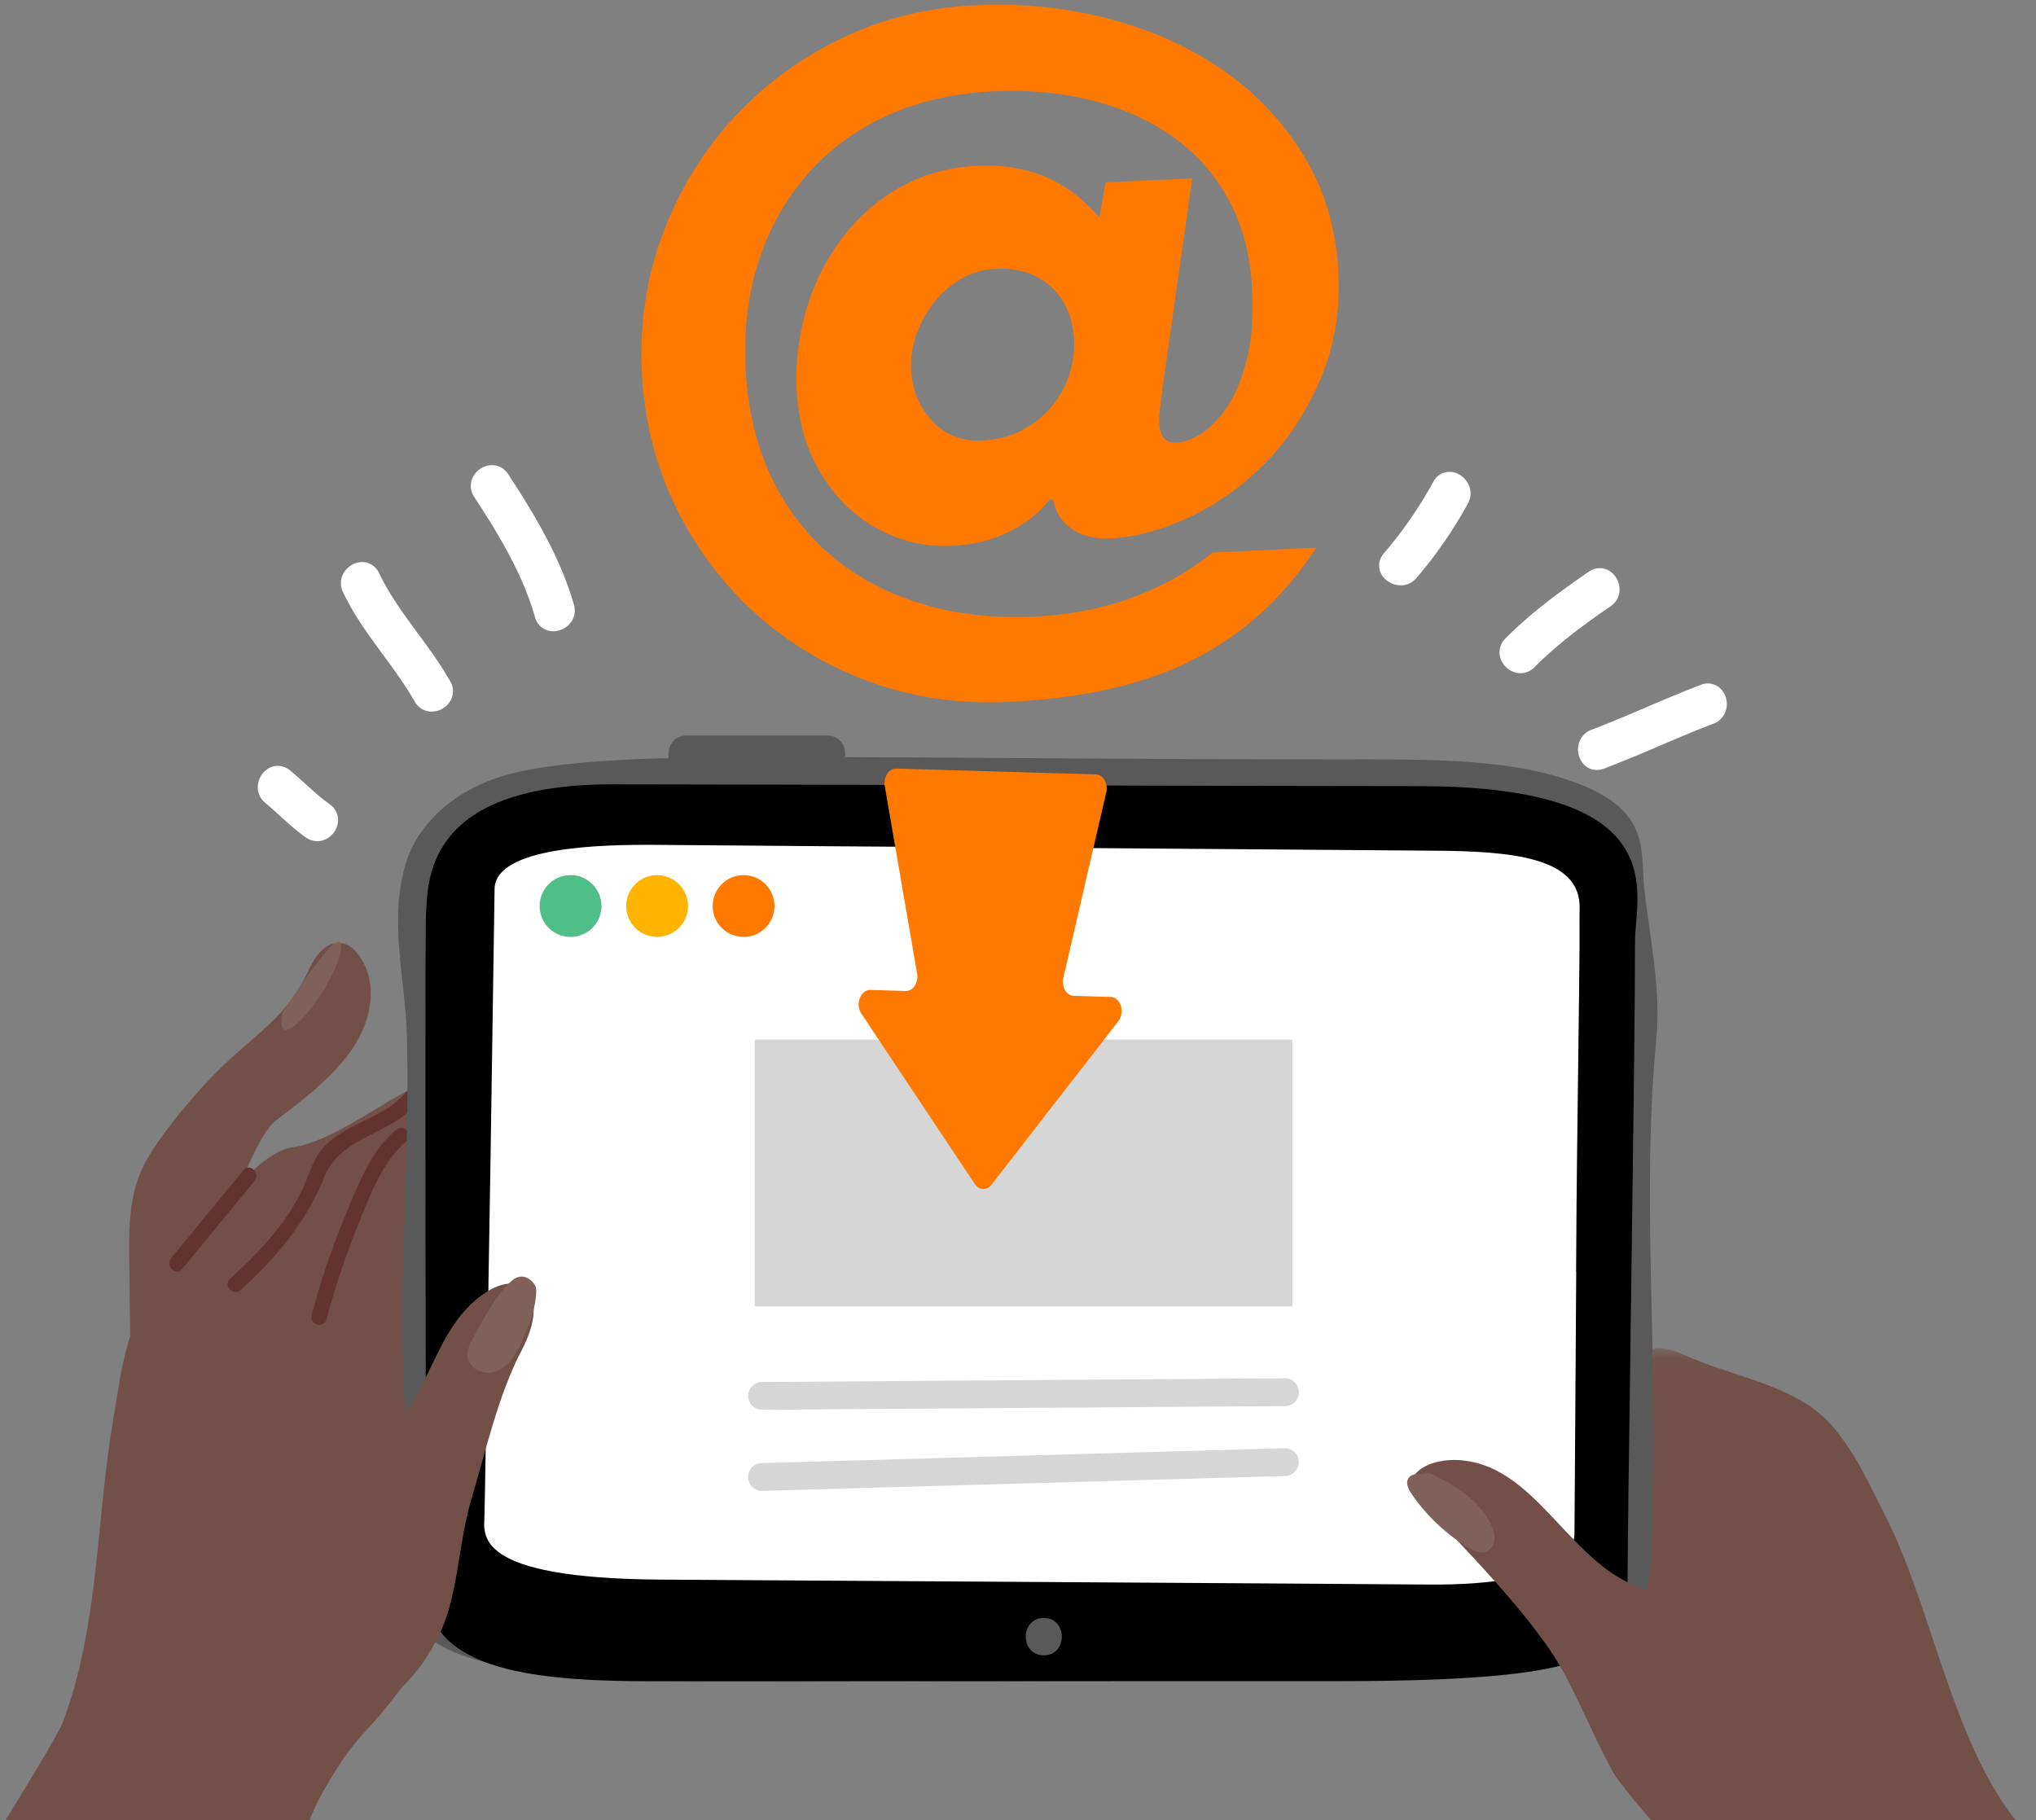 <svg xmlns="http://www.w3.org/2000/svg" xmlns:xlink="http://www.w3.org/1999/xlink" width="85" height="76" viewBox="0 0 85 76">
    <rect x="0" y="0" width="85" height="76" fill="#808080" stroke="none"/>
    <defs>
        <path id="a" d="M.273.243h26.609V43.86H.273z"/>
        <path id="c" d="M.224.07H20.62v32.466H.224z"/>
        <path id="e" d="M.273 92.591h92.414V.177H.273z"/>
    </defs>
    <g fill="none" fill-rule="evenodd">
        <g transform="translate(-7 -3.834)">
            <path fill="#FFF" d="M73.584 34.663c1.536-.582 3.021-1.29 4.558-1.87.564-.215.804.688.247.899-1.537.582-3.022 1.29-4.559 1.871-.564.214-.804-.69-.246-.9"/>
            <path fill="#FFF" d="M78.297 33.148a58.892 58.892 0 0 0-2.283.936c-.746.318-1.518.647-2.293.941-.033.013-.057.03-.065.075a.163.163 0 0 0 .019.107.174.174 0 0 0 .018-.006c.761-.288 1.525-.614 2.265-.93.746-.318 1.518-.647 2.293-.94.034-.013.057-.03.065-.076a.163.163 0 0 0-.019-.107m-4.633 2.834a.738.738 0 0 1-.473-.168.905.905 0 0 1-.299-.837.865.865 0 0 1 .555-.676c.76-.288 1.525-.614 2.264-.929.746-.318 1.518-.648 2.294-.942a.768.768 0 0 1 .776.111c.234.192.351.52.299.837a.864.864 0 0 1-.555.676c-.76.288-1.524.614-2.263.93a60.53 60.53 0 0 1-2.295.941.856.856 0 0 1-.303.057M70.125 30.764c1.025-1.04 2.216-1.909 3.414-2.736.497-.343.976.46.483.799-1.136.784-2.257 1.602-3.228 2.587-.423.429-1.092-.221-.67-.65"/>
            <path fill="#FFF" d="M73.782 28.331c.003.001-.007.005-.022.015-1.33.917-2.41 1.726-3.36 2.69-.027.027-.024.037-.022.045a.14.14 0 0 0 .088.085c.011.003.023.005.052-.024 1.001-1.014 2.17-1.865 3.285-2.633.033-.024.043-.044.038-.08-.007-.053-.044-.092-.059-.098m-3.302 3.61a.83.83 0 0 1-.21-.027.91.91 0 0 1-.638-.627.805.805 0 0 1 .217-.795c1.052-1.066 2.29-1.967 3.47-2.783.387-.266.863-.177 1.133.214.247.359.237.914-.21 1.223-1.083.746-2.217 1.571-3.173 2.54a.82.82 0 0 1-.59.256M65.074 27.182a17.575 17.575 0 0 0 2.101-3.04c.288-.529 1.053.007.768.53a17.6 17.6 0 0 1-2.1 3.04c-.39.452-1.161-.073-.769-.53"/>
            <path fill="#FFF" d="M65.359 27.446a.162.162 0 0 0 .094.05c.046.008.072-.008.096-.035a17.255 17.255 0 0 0 2.054-2.974c.018-.032.024-.061 0-.103a.163.163 0 0 0-.08-.07l-.009.013a17.986 17.986 0 0 1-2.146 3.107.134.134 0 0 0-.01.012m.12.827a.947.947 0 0 1-.611-.227.766.766 0 0 1-.087-1.116 17.243 17.243 0 0 0 2.055-2.974.766.766 0 0 1 1.075-.314c.392.214.639.727.372 1.216a18.058 18.058 0 0 1-2.146 3.107.855.855 0 0 1-.659.308"/>
            <path fill="#725048" d="M12.458 61.236l-.062-4.754c-.018-1.434-.02-2.933.74-4.246.743-1.283 2.339-3.163 3.5-4.209 1.49-1.34 2.452-1.976 3.243-3.677.25-.539.673-1.21 1.337-1.144.334.034.583.264.758.503.822 1.123.563 2.662-.229 3.863-.793 1.2-2.038 2.14-3.25 3.063-.587.448-1.626 2.78-1.577 3.396.206 2.602-.394 5.278-1.726 7.69"/>
            <g transform="translate(0 48.73)">
                <mask id="b" fill="#fff">
                    <use xlink:href="#a"/>
                </mask>
                <path fill="#725048" d="M25.822.602C25.08-.874 21.705 2.66 19.195 3.01c-1.8.252-4.586 4.557-5.762 5.967-1.176 1.41-1.4 3.601-1.707 5.4-.716 4.18-.587 8.629-2.105 12.638-.728 1.92-19.289 30.272-16.97 30.996 2.003.625 10.517.594 12.37 1.719 1.125.683 1.69 1.433 2.65.218.617-.782 12.167-28.892 12.656-29.754.6-1.06 1.1-1.92 1.943-2.821 2.083-2.229 3.8-5.125 4.36-8.097.58-3.057.307-4.856-2.415-7.431-1.661-1.572 2.632-9.203 1.607-11.244" mask="url(#b)"/>
            </g>
            <path fill="#62342D" d="M14.606 56.817l3.015-3.668c.262-.32-.193-.78-.457-.458l-3.015 3.668c-.263.32.193.78.457.458M17.061 57.687c1.488-1.365 2.721-2.825 3.48-4.711.688-1.71 2.718-1.728 3.825-3.042.267-.317-.189-.777-.457-.458-1.013 1.202-2.897 1.274-3.71 2.698-.241.419-.368.896-.576 1.33a8.783 8.783 0 0 1-.774 1.296c-.643.9-1.433 1.684-2.245 2.43-.308.282.15.738.457.457"/>
            <path fill="#62342D" d="M20.633 58.918a32.957 32.957 0 0 1 1.327-3.969c.496-1.211 1-2.632 2.04-3.486.322-.263-.138-.719-.457-.457-1.038.851-1.546 2.198-2.053 3.4a33.603 33.603 0 0 0-1.481 4.34c-.108.403.516.574.624.172"/>
            <path fill="#80615A" d="M18.802 46.103s-.312 1.29.622.445c.934-.845 1.982-2.77 1.792-3.342-.19-.571-2.414 2.897-2.414 2.897"/>
            <g transform="translate(72.066 60.055)">
                <mask id="d" fill="#fff">
                    <use xlink:href="#c"/>
                </mask>
                <path fill="#725048" d="M3.156 1.847C3.426.217 3.7-.35 5.343.39 7 1.137 8.879 1.444 10.42 2.44c1.541.998 2.406 3.024 3.233 4.65 1.925 3.78 2.75 9.258 5.39 12.636 1.266 1.618 27.781 21.986 25.783 23.366-1.728 1.192-9.867 3.69-11.302 5.314-.872.987-1.19 1.872-2.466.996-.822-.563-20.199-23.975-20.921-24.653-.888-.834-1.621-1.507-2.693-2.118-2.65-1.51-3.331-5.68-4.75-8.352C1.234 11.532-.902 10.26.932 6.992c1.12-1.994 1.85-2.892 2.223-5.145" mask="url(#d)"/>
            </g>
            <path fill="#C2796C" d="M52.455 27.446l.033-.014-.033.014"/>
            <path fill="#6FBBBB" d="M54.72 24.098l.03.008-.055-.058c.01.016.019.032.026.05M54.646 23.995l.049.053a.186.186 0 0 0-.049-.053"/>
            <path fill="#141819" d="M50.726 24.11l-.018-.012.018.012zM50.708 24.098"/>
            <path fill="#595959" d="M72.33 36.354c-2.65-.856-5.829-.815-9.477-.812-3.729.003-8.63-.025-12.355-.049-3.602-.022-7.428-.055-11.03-.046-3.206.01-8.633-.037-11.372.757-2.441.707-3.695 2.297-4.1 3.512-.816 2.458-.066 4.95-.005 7.419.073 3.042-.052 5.862-.144 8.905-.07 2.264-.07 5.248.124 7.51.163 1.916-.15 3.347.055 5.262.148 1.383-.677 3.142 2.43 4.192 1.942.657 5.051.894 7.42.978 3.758.132 7.531-.001 11.294.036 4.39.044 8.763-.043 13.142-.163 3.847-.106 8.558.274 12.18-.288 4.113-.639 5.276-2.356 5.405-4.291.491-7.367-.445-14.79.255-22.108.193-2.02-.267-4.132-.5-6.185-.193-1.714.352-3.44-3.323-4.629"/>
            <path fill="#000" d="M66.2 36.657c-7.516.002-27.653-.075-33.661-.074-7.953.001-7.65 4.217-7.753 5.382-.037.423-.024 11.604-.012 19.716.008 4.569.015 8.164.013 8.313-.035 3.461 4.053 4.038 9.402 4.037l28.775-.006c12.03-.002 11.99-1.427 11.986-4.536-.001-1.002.077-6.387.155-12.109.078-5.757.157-11.854.154-14.17 0-.31.027-.626.055-.94.191-2.202.264-5.615-9.114-5.613"/>
            <path fill="#FFF" d="M72.732 67.807l.028-4.013.045-6.865H72.8l.018-2.742c.008-1.492.117-9.26.125-10.752.006-.776-.008-.927.004-1.702.034-2.135-2.939-2.358-6.05-2.38-3.706-.026-5.386-.042-9.092-.07-5.426-.04-10.851-.08-16.277-.117-2.52-.018-4.664-.04-7.185-.057-2.207-.014-6.667.069-6.695 1.84-.02 1.2-.158 10.648-.178 11.848-.02 1.27-.043 2.541-.064 3.811-.039 2.295-.132 7.782-.137 8.167-.012.748-.022 1.402-.043 2.347-.018.795-.508 2.61 7.349 2.665 3.135.022 29.384.18 31.976.206 6.133.063 6.179-1.737 6.182-2.186"/>
            <path fill="#9DAAC0" d="M34.113 69.136l-.006.01c0 .002.002-.002.006-.01"/>
            <path fill="#233143" d="M26.536 54.275l.037.04-.036-.04zM26.722 54.157v-.011l-.003.01h.003zM46.499 53.919l.001-.01-.004.008.003.002z"/>
            <path fill="#725048" d="M27.137 57.893c-2.569 1.85-2.093 5.741-5.774 6.653-.654.161-1.64-.021-2.28-.205-.768-.221-1.084-.912-1.563-1.491.195.236-.146 1.719-.184 2.047-.064.556-.16 1.07-.391 1.583-.426.948-.745 1.665-.695 2.75.095 2.039.965 4.484 2.822 5.553 2.748 1.58 4.889-.036 6.184-2.533.297-.57.484-1.17.625-1.782.306-1.328.412-2.734.799-4.035.593-1.995 1.128-4.372 2.09-6.202 1.257-2.388-.005-3.51-1.633-2.338M68.902 64.992c3.003 1.005 4.402 5.56 8.188 5.337.673-.04 1.415.071 1.971-.294.668-.44.765-1.193 1.05-1.888-.116.284.65 1.598.784 1.9.226.512.471.974.843 1.395.69.779 1.205 1.369 1.48 2.42.516 1.974 4.09 7.118 2.633 8.69-2.153 2.325-6.698.677-8.677-1.322-.452-.457-2.468-2.783-2.785-3.326-.686-1.177-1.535-3.256-2.214-4.431-1.543-2.671-5.087-5.98-6.091-7.241-.695-.873.916-1.875 2.818-1.24"/>
            <path fill="#80615A" d="M66.647 65.321c1.013.468 2.023 1.09 2.555 2.072.114.21.206.443.191.683-.014.24-.157.483-.386.554-.237.074-.488-.048-.7-.176a7.693 7.693 0 0 1-2.38-2.252c-.133-.195-.258-.46-.123-.654.118-.172.365-.179.573-.168M29.167 58.931l-.265.643c-.146.357-.297.72-.538 1.021-.241.302-.591.538-.977.553-.387.014-.791-.245-.86-.625-.051-.289.087-.575.227-.833.337-.62.642-1.17 1.047-1.747.162-.23.4-.511.626-.68a.575.575 0 0 1 .358-.129c.284.009.503.255.567.392.117.25-.102 1.188-.185 1.405"/>
            <path fill="#595959" d="M35.662 36.103h5.872c1.003 0 1.005-1.559 0-1.559h-5.872c-1.003 0-1.004 1.56 0 1.56M50.577 72.949c1.004 0 1.006-1.56 0-1.56-1.003 0-1.004 1.56 0 1.56"/>
            <path fill="#FF7900" d="M45.903 21.396c.54.593 1.245.868 2.11.828.604-.028 1.143-.163 1.619-.41a4.15 4.15 0 0 0 1.218-.945 3.98 3.98 0 0 0 .765-1.318c.176-.494.25-1.004.226-1.529-.044-.919-.36-1.652-.952-2.204-.591-.55-1.359-.805-2.303-.76a3.193 3.193 0 0 0-1.46.424 3.907 3.907 0 0 0-1.137.98 4.61 4.61 0 0 0-.726 1.335c-.175.495-.251.977-.23 1.45.04.841.33 1.557.87 2.15zm9.682-1.735l-.13.994c-.05.37-.07.647-.06.83.027.578.262.856.709.835.341-.017.703-.151 1.086-.407.382-.252.739-.631 1.07-1.135.332-.5.598-1.15.798-1.948.199-.799.273-1.75.221-2.85-.065-1.419-.38-2.659-.943-3.724a7.678 7.678 0 0 0-2.294-2.654c-.966-.704-2.095-1.224-3.386-1.558-1.292-.334-2.684-.466-4.18-.397-1.653.078-3.136.417-4.449 1.016-1.313.602-2.418 1.415-3.318 2.445a10.266 10.266 0 0 0-2.02 3.583c-.45 1.363-.637 2.856-.561 4.484.08 1.706.433 3.222 1.06 4.547.627 1.325 1.475 2.436 2.543 3.331 1.067.898 2.32 1.564 3.76 1.995 1.442.433 3.001.609 4.68.53 1.496-.07 2.87-.337 4.123-.803 1.254-.467 2.364-1.09 3.327-1.87l4.328-.203c-1.324 2.034-3.007 3.58-5.049 4.633-2.042 1.055-4.65 1.658-7.824 1.806-2.021.095-3.934-.184-5.74-.836a14.326 14.326 0 0 1-4.788-2.854 14.471 14.471 0 0 1-3.345-4.48c-.843-1.735-1.312-3.612-1.406-5.633-.095-2.02.197-3.934.875-5.74a14.754 14.754 0 0 1 2.912-4.792 14.753 14.753 0 0 1 4.498-3.344c1.736-.845 3.614-1.315 5.635-1.408 1.942-.091 3.805.099 5.589.566 1.782.47 3.369 1.186 4.754 2.146a11.735 11.735 0 0 1 3.382 3.589c.87 1.433 1.346 3.053 1.43 4.863.078 1.654-.18 3.16-.775 4.513-.594 1.357-1.361 2.512-2.303 3.462a10.888 10.888 0 0 1-3.15 2.238c-1.159.541-2.263.836-3.312.884-.603.03-1.122-.099-1.556-.38-.435-.282-.703-.697-.807-1.244l-.158.007c-.422.546-.986.993-1.693 1.34-.707.349-1.507.545-2.398.587a5.76 5.76 0 0 1-2.366-.385 5.933 5.933 0 0 1-2.032-1.304 6.732 6.732 0 0 1-1.438-2.083c-.367-.812-.574-1.728-.622-2.752a9.976 9.976 0 0 1 .413-3.37 9.342 9.342 0 0 1 1.48-2.95 7.825 7.825 0 0 1 2.425-2.125c.962-.545 2.045-.845 3.252-.902.998-.046 1.919.103 2.763.443.844.342 1.615.918 2.308 1.727l.248-1.472 3.622-.17-1.188 8.38z"/>
            <path fill="#50BE87" d="M32.11 41.663a1.29 1.29 0 1 1-2.58 0 1.29 1.29 0 0 1 2.58 0"/>
            <path fill="#FFB400" d="M35.722 41.663a1.29 1.29 0 1 1-2.58 0 1.29 1.29 0 0 1 2.58 0"/>
            <path fill="#FF7900" d="M39.333 41.663a1.29 1.29 0 1 1-2.58 0 1.29 1.29 0 0 1 2.58 0"/>
            <mask id="f" fill="#fff">
                <use xlink:href="#e"/>
            </mask>
            <path fill="#D6D6D6" d="M38.508 58.381h22.445V47.236H38.508zM38.817 62.697a.58.58 0 0 1-.004-1.16l21.827-.156h.004a.58.58 0 0 1 .004 1.161l-21.826.154h-.005M38.817 66.082a.58.58 0 0 1-.016-1.16l21.826-.62a.58.58 0 0 1 .033 1.16l-21.826.62h-.017" mask="url(#f)"/>
            <path fill="#FFF" d="M29.709 29.496c-.536-1.856-1.532-3.518-2.585-5.122-.33-.503.438-1.033.768-.53 1.094 1.666 2.139 3.409 2.696 5.337.166.576-.713.893-.88.315" mask="url(#f)"/>
            <path fill="#FFF" d="M27.538 24.028h-.003a.14.14 0 0 0-.099.07c-.006.013-.013.027.011.064 1.205 1.835 2.114 3.426 2.633 5.227.006.018.011.027.013.029a.174.174 0 0 0 .102-.043c.027-.025.032-.047.02-.087-.512-1.775-1.428-3.375-2.647-5.231-.017-.026-.025-.029-.03-.029M30.1 30.19a.779.779 0 0 1-.763-.586c-.493-1.707-1.37-3.24-2.537-5.017a.82.82 0 0 1-.055-.836.91.91 0 0 1 .746-.494.799.799 0 0 1 .725.376c1.087 1.657 2.172 3.463 2.743 5.441a.838.838 0 0 1-.202.834.924.924 0 0 1-.657.282M24.644 32.925c-.894-1.576-2.199-2.892-2.977-4.536-.256-.542.558-.999.816-.454.778 1.644 2.083 2.96 2.976 4.536.297.524-.519.978-.815.454" mask="url(#f)"/>
            <path fill="#FFF" d="M22.116 28.073a.174.174 0 0 0-.093.06c-.022.03-.024.053-.006.09.42.888.994 1.669 1.602 2.496.47.64.957 1.303 1.362 2.015.02.037.032.033.045.037a.14.14 0 0 0 .106-.06c.004-.007.01-.015-.01-.049-.381-.673-.855-1.318-1.312-1.94-.603-.82-1.225-1.667-1.677-2.622a.088.088 0 0 0-.017-.027m2.91 5.472h-.007a.812.812 0 0 1-.712-.43c-.382-.672-.854-1.315-1.312-1.938-.603-.82-1.226-1.667-1.677-2.623-.233-.492.037-.98.432-1.167.427-.201.883-.04 1.083.382.42.888.993 1.668 1.6 2.494.471.641.959 1.304 1.363 2.018a.805.805 0 0 1 .003.823.91.91 0 0 1-.773.44M18.323 37.062c-.46-.381.081-1.142.547-.757.562.464 1.065.994 1.662 1.417.492.347-.054 1.105-.546.756-.598-.423-1.1-.952-1.663-1.416" mask="url(#f)"/>
            <path fill="#FFF" d="M18.57 36.763c.222.184.436.377.642.565.333.302.648.587.997.835.035.024.046.019.057.013a.138.138 0 0 0 .072-.098c0-.01.002-.019-.029-.04-.388-.275-.736-.59-1.073-.896-.199-.18-.405-.367-.613-.539a.089.089 0 0 0-.027-.017.174.174 0 0 0-.058.094c-.008.036 0 .057.031.083m1.68 2.192a.842.842 0 0 1-.487-.16c-.387-.275-.734-.59-1.07-.894-.2-.181-.407-.369-.616-.541-.419-.347-.381-.902-.103-1.24.301-.364.782-.412 1.143-.114.222.183.435.376.64.563.334.303.65.589 1 .837.251.178.38.449.353.743a.91.91 0 0 1-.52.73.811.811 0 0 1-.34.076" mask="url(#f)"/>
        </g>
        <path fill="#FF7900" d="M44.384 40.868l1.81-7.824c.06-.364-.152-.703-.444-.711l-8.335-.243c-.29-.008-.521.314-.486.679l1.367 7.927c.035.365-.196.688-.486.68l-1.472-.044c-.409-.012-.642.594-.38.987l4.74 7.118c.177.267.5.28.696.027l5.296-6.827c.29-.374.094-1-.317-1.013l-1.544-.045c-.292-.008-.504-.347-.445-.71"/>
    </g>
</svg>
